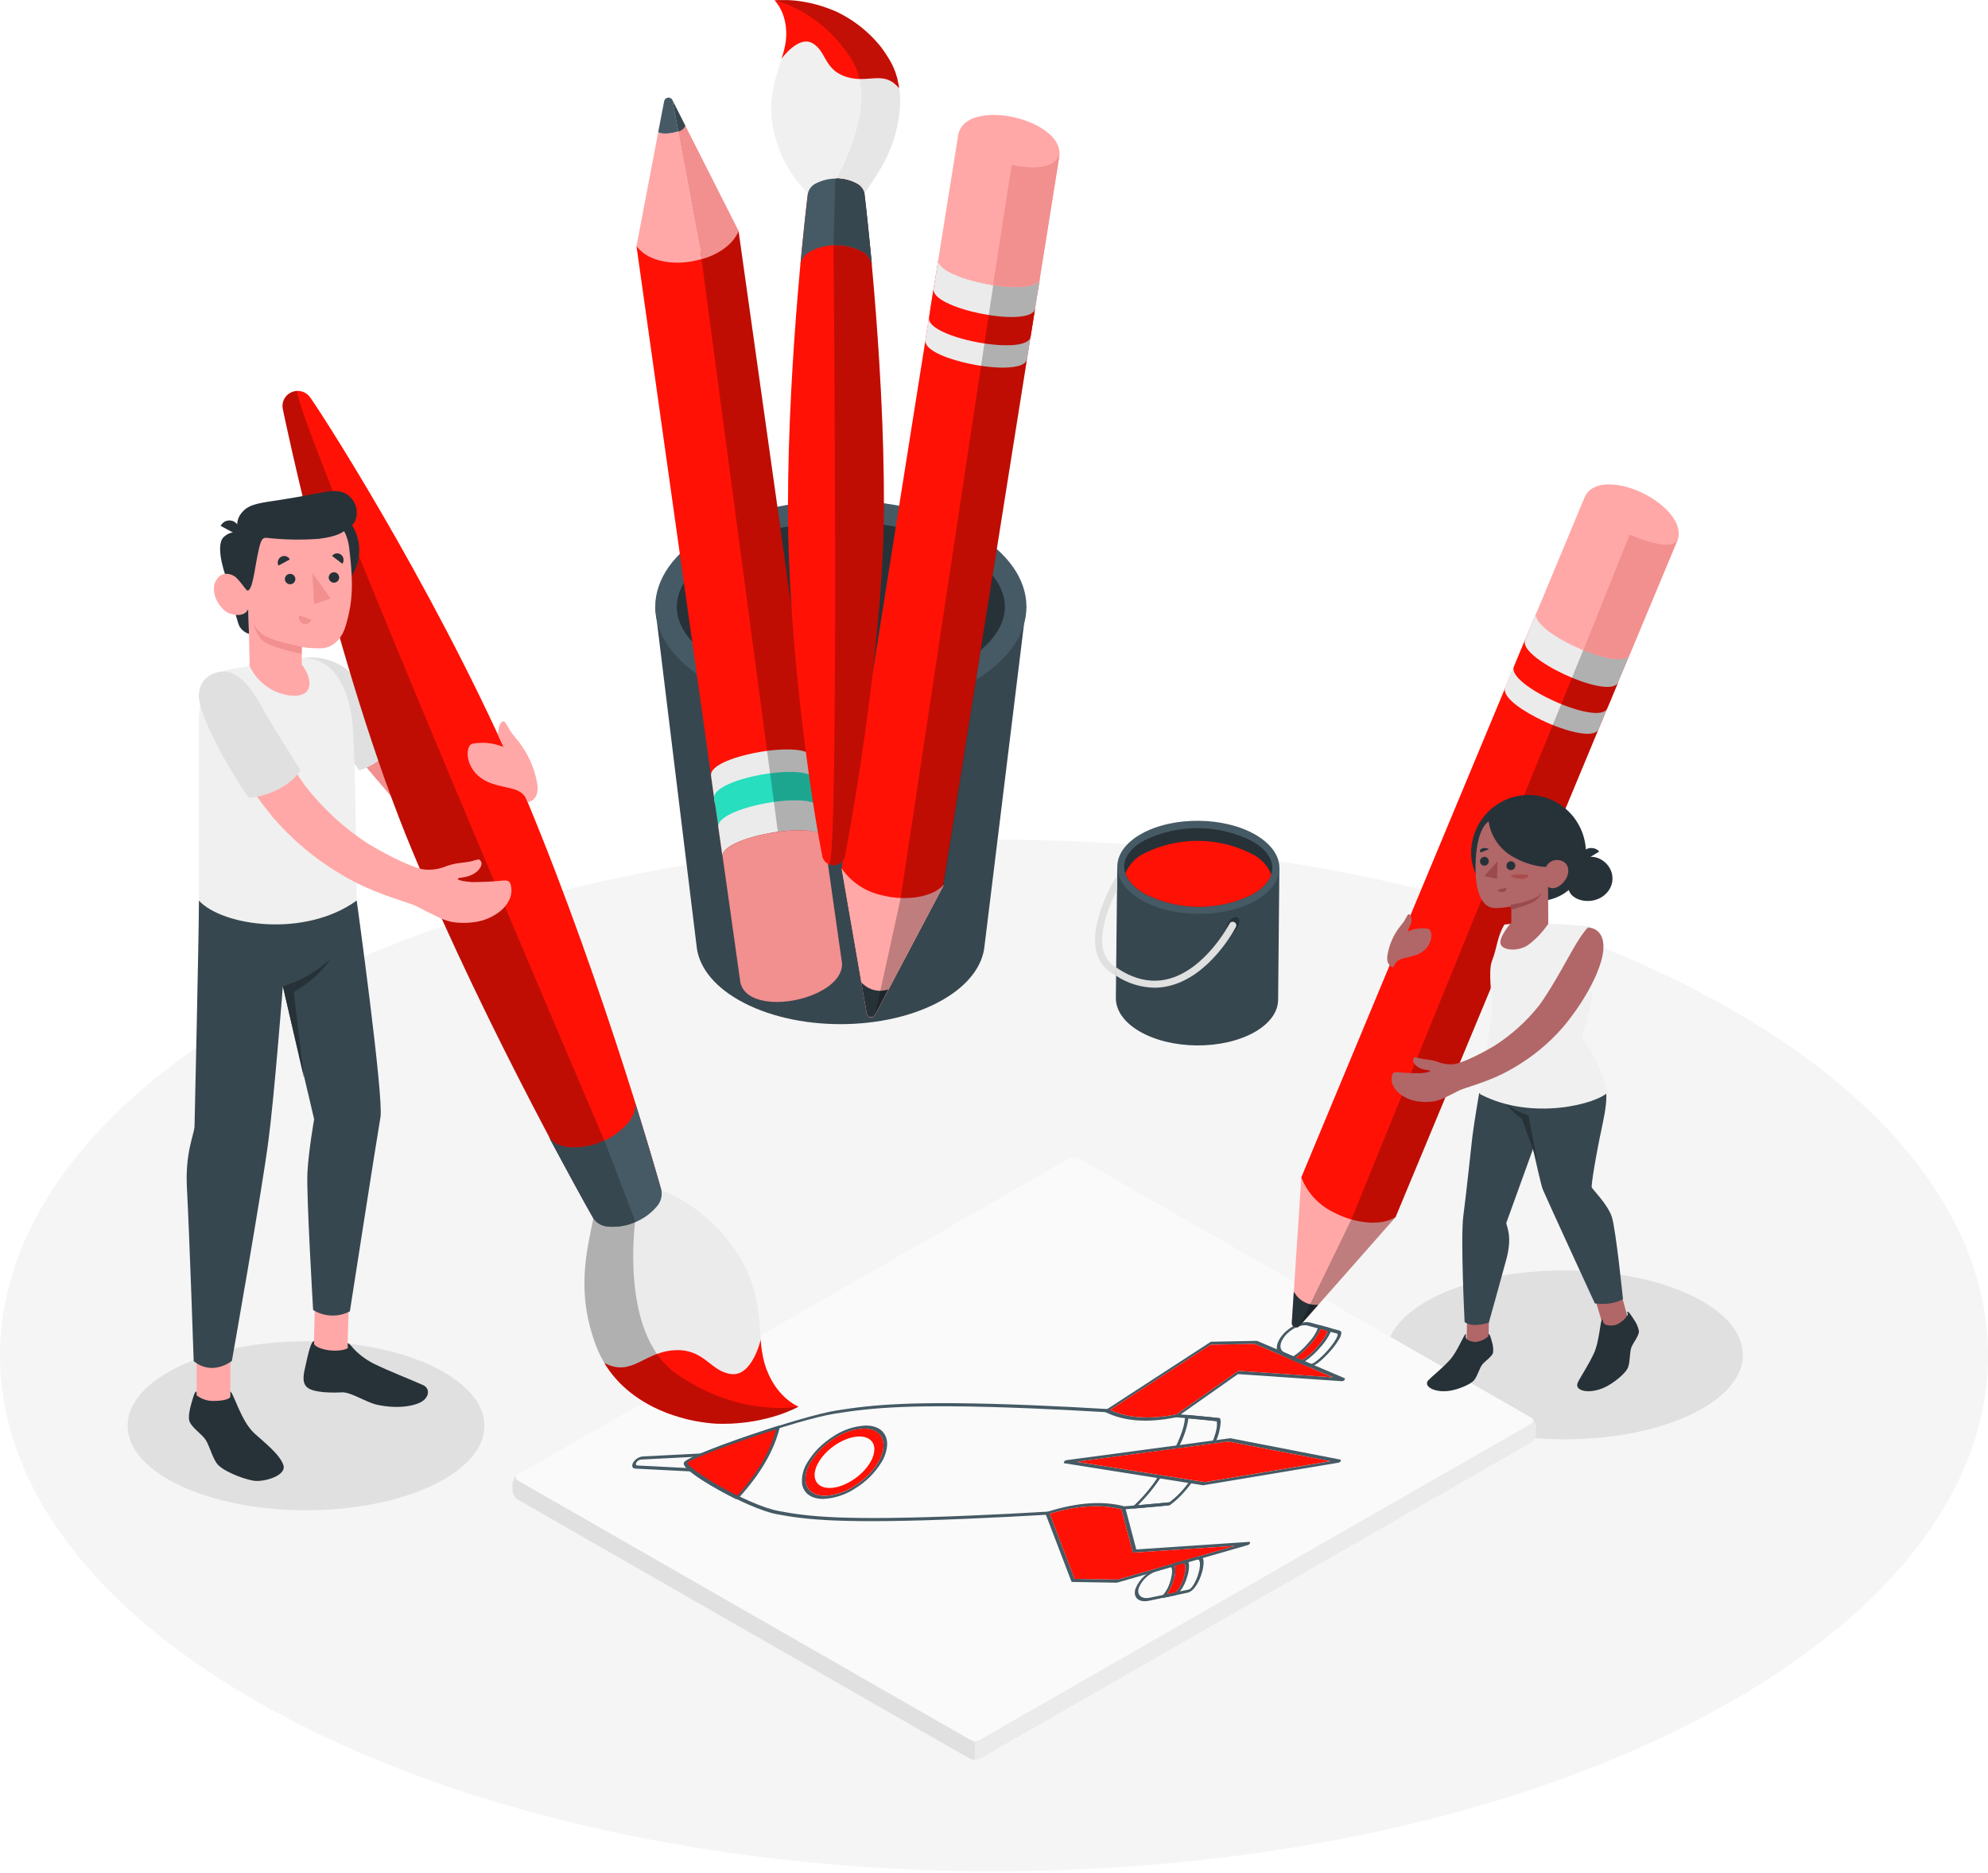 <svg width="450" height="424" viewBox="0 0 450 424" fill="none" xmlns="http://www.w3.org/2000/svg">
<g clip-path="url(#clip0_196_53)">
<path d="M65.91 389.486C153.776 435.097 296.234 435.097 384.11 389.486C471.987 343.875 471.967 269.93 384.11 224.309C296.254 178.688 153.776 178.708 65.9 224.309C-21.977 269.91 -21.957 343.875 65.91 389.486Z" fill="#F5F5F5"/>
<path d="M354.129 325.896C376.432 325.896 394.512 317.333 394.512 306.771C394.512 296.209 376.432 287.646 354.129 287.646C331.825 287.646 313.745 296.209 313.745 306.771C313.745 317.333 331.825 325.896 354.129 325.896Z" fill="#E0E0E0"/>
<path d="M69.269 341.947C91.573 341.947 109.653 333.385 109.653 322.823C109.653 312.261 91.573 303.698 69.269 303.698C46.966 303.698 28.886 312.261 28.886 322.823C28.886 333.385 46.966 341.947 69.269 341.947Z" fill="#E0E0E0"/>
<path d="M219.476 398.169L117.232 339.553C116.884 339.328 116.593 339.024 116.385 338.667C116.177 338.31 116.056 337.909 116.032 337.496V335.957C116.056 335.544 116.177 335.143 116.385 334.786C116.593 334.429 116.884 334.125 117.232 333.9L241.892 262.369C242.263 262.183 242.672 262.086 243.087 262.086C243.502 262.086 243.912 262.183 244.282 262.369L346.526 320.985C346.873 321.211 347.162 321.514 347.368 321.872C347.575 322.229 347.694 322.63 347.716 323.041V324.591C347.694 325.003 347.575 325.403 347.368 325.761C347.162 326.118 346.873 326.422 346.526 326.648L221.866 398.169C221.495 398.355 221.086 398.451 220.671 398.451C220.256 398.451 219.846 398.355 219.476 398.169Z" fill="#EBEBEB"/>
<path d="M346.526 322.336L221.856 393.867C221.487 394.058 221.077 394.157 220.661 394.157C220.245 394.157 219.835 394.058 219.466 393.867L117.232 335.251C117.088 335.202 116.964 335.11 116.876 334.987C116.788 334.864 116.74 334.717 116.74 334.566C116.74 334.415 116.788 334.268 116.876 334.145C116.964 334.022 117.088 333.93 117.232 333.88L241.892 262.349C242.263 262.163 242.672 262.067 243.087 262.067C243.502 262.067 243.912 262.163 244.282 262.349L346.526 320.965C346.67 321.014 346.794 321.107 346.882 321.23C346.97 321.353 347.018 321.5 347.018 321.651C347.018 321.801 346.97 321.949 346.882 322.071C346.794 322.194 346.67 322.287 346.526 322.336Z" fill="#FAFAFA"/>
<path d="M346.526 322.336L221.856 393.867C221.487 394.058 221.077 394.157 220.661 394.157C220.245 394.157 219.835 394.058 219.466 393.867L117.232 335.251C117.088 335.202 116.964 335.11 116.876 334.987C116.788 334.864 116.74 334.717 116.74 334.566C116.74 334.415 116.788 334.268 116.876 334.145C116.964 334.022 117.088 333.93 117.232 333.88L241.892 262.349C242.263 262.163 242.672 262.067 243.087 262.067C243.502 262.067 243.912 262.163 244.282 262.349L346.526 320.965C346.67 321.014 346.794 321.107 346.882 321.23C346.97 321.353 347.018 321.5 347.018 321.651C347.018 321.801 346.97 321.949 346.882 322.071C346.794 322.194 346.67 322.287 346.526 322.336Z" fill="#FAFAFA"/>
<path d="M220.666 394.542V398.427C220.251 398.433 219.841 398.334 219.476 398.139L117.232 339.523C116.882 339.299 116.591 338.996 116.383 338.638C116.174 338.281 116.054 337.879 116.032 337.467V335.927C116.056 335.557 116.157 335.197 116.329 334.868C116.502 334.54 116.741 334.251 117.032 334.019C116.602 334.397 116.672 334.914 117.252 335.241L219.496 393.857C219.594 393.912 219.698 393.955 219.806 393.986L220.666 394.542Z" fill="#E0E0E0"/>
<path d="M159.015 329.271C159.023 329.32 159.023 329.37 159.015 329.42L158.905 329.569L158.335 329.797L145.038 330.473C144.832 330.506 144.635 330.584 144.463 330.701C144.29 330.818 144.145 330.97 144.038 331.148C143.828 331.506 143.938 331.794 144.288 331.814L156.826 332.45L157.116 332.678C157.104 332.731 157.084 332.781 157.056 332.827C156.995 332.925 156.911 333.006 156.812 333.065C156.713 333.124 156.601 333.158 156.486 333.165L143.838 332.519C143.128 332.519 142.898 331.883 143.318 331.148C143.545 330.776 143.853 330.458 144.22 330.219C144.587 329.98 145.003 329.826 145.437 329.767L158.845 329.082C158.955 329.082 159.015 329.151 159.015 329.271Z" fill="#455A64"/>
<path d="M276.177 321.263C276.172 321.342 276.144 321.418 276.097 321.482C276.031 321.574 275.944 321.65 275.844 321.703C275.743 321.757 275.631 321.786 275.517 321.79C275.517 321.79 272.198 321.402 266.129 320.886C265.949 320.886 265.899 320.697 266.029 320.498C266.092 320.404 266.176 320.326 266.275 320.271C266.374 320.216 266.485 320.185 266.599 320.18C272.678 320.697 275.977 321.084 276.007 321.084C276.053 321.087 276.096 321.107 276.128 321.14C276.16 321.173 276.177 321.217 276.177 321.263Z" fill="#455A64"/>
<path d="M265.139 340.308C265.152 340.35 265.152 340.395 265.139 340.437C265.087 340.541 265.011 340.631 264.917 340.7C264.823 340.769 264.714 340.815 264.599 340.835C264.599 340.835 260.809 341.232 254.13 341.769C253.921 341.769 253.831 341.639 253.93 341.451C253.985 341.347 254.063 341.258 254.158 341.191C254.254 341.124 254.364 341.08 254.48 341.063C261.149 340.527 264.889 340.129 264.929 340.129C264.969 340.129 265.139 340.189 265.139 340.308Z" fill="#455A64"/>
<path d="M251.001 319.216C250.999 319.287 250.978 319.355 250.941 319.415C250.875 319.509 250.789 319.588 250.689 319.645C250.588 319.701 250.476 319.735 250.361 319.743C244.812 319.405 239.003 319.117 233.094 318.869C206.148 317.786 197.18 318.769 189.001 320.071C180.122 321.482 157.536 329.648 155.606 331.128C155.826 332.599 168.974 340.725 176.223 342.106C182.912 343.388 190.75 344.352 219.006 343.179C225.185 342.921 231.344 342.613 237.323 342.255C237.523 342.255 237.603 342.394 237.503 342.583C237.448 342.685 237.369 342.772 237.274 342.837C237.178 342.903 237.068 342.945 236.953 342.961C230.954 343.318 224.805 343.626 218.626 343.885C190.291 345.067 182.422 344.093 175.693 342.812C169.194 341.56 153.806 332.946 154.856 331.128C155.906 329.31 181.322 320.637 189.281 319.365C197.509 318.064 206.518 317.07 233.534 318.163C239.443 318.402 245.262 318.7 250.821 319.038C250.846 319.034 250.87 319.037 250.894 319.045C250.917 319.052 250.938 319.065 250.956 319.083C250.973 319.1 250.986 319.121 250.994 319.144C251.002 319.167 251.004 319.192 251.001 319.216Z" fill="#455A64"/>
<path d="M200.459 325.157C199.789 323.618 198.189 322.763 195.98 322.763C193.355 322.897 190.817 323.742 188.641 325.207C187.417 325.978 186.284 326.881 185.261 327.899C184.305 328.853 183.472 329.921 182.782 331.079C181.853 332.512 181.418 334.207 181.542 335.907C181.852 338.093 183.651 339.394 186.341 339.384C188.967 339.255 191.506 338.409 193.68 336.94C196.068 335.465 198.074 333.454 199.539 331.069C200.288 329.869 200.727 328.504 200.819 327.095C200.839 326.431 200.716 325.77 200.459 325.157ZM198.819 331.069C197.483 333.254 195.647 335.096 193.46 336.443C191.473 337.78 189.157 338.553 186.761 338.679C184.281 338.679 182.642 337.487 182.372 335.5C182.33 335.247 182.313 334.991 182.322 334.735C182.408 333.438 182.813 332.183 183.501 331.079C184.839 328.898 186.671 327.058 188.851 325.704C190.84 324.367 193.161 323.597 195.56 323.478C197.559 323.478 199.049 324.253 199.669 325.664C200.289 327.075 200.009 329.012 198.819 331.069Z" fill="#455A64"/>
<path d="M199.669 325.644C199.049 324.234 197.599 323.459 195.56 323.459C193.161 323.577 190.84 324.347 188.851 325.684C186.671 327.038 184.839 328.878 183.502 331.059C182.814 332.163 182.408 333.419 182.322 334.715C182.313 334.971 182.33 335.227 182.372 335.48C182.642 337.467 184.281 338.659 186.761 338.659C189.157 338.533 191.473 337.76 193.46 336.424C195.647 335.076 197.483 333.234 198.819 331.049C200.009 329.012 200.299 327.095 199.669 325.644ZM197.009 331.069C195.14 334.278 191.01 336.901 187.761 336.901C184.551 336.901 183.442 334.278 185.291 331.079C187.141 327.88 191.29 325.257 194.53 325.247C196.75 325.247 197.969 326.479 197.919 328.227C197.854 329.234 197.542 330.21 197.009 331.069Z" fill="#FF1105"/>
<path d="M176.473 322.823C176.43 322.805 176.384 322.796 176.338 322.796C176.291 322.796 176.245 322.805 176.203 322.823C169.864 324.81 155.676 329.678 154.826 331.138C153.976 332.599 162.535 337.427 166.574 339.404C166.668 339.438 166.771 339.438 166.864 339.404C166.981 339.357 167.087 339.286 167.174 339.195C172.113 333.811 175.273 328.376 176.543 323.051V322.992C176.551 322.96 176.549 322.926 176.537 322.895C176.524 322.865 176.502 322.839 176.473 322.823Z" fill="#455A64"/>
<path d="M175.643 323.657C174.383 328.625 171.463 333.592 166.944 338.639C160.815 335.609 155.706 332.092 155.576 331.168C156.776 330.204 166.014 326.638 175.643 323.657Z" fill="#FF1105"/>
<path d="M276.297 322.217C276.182 323.675 275.806 325.102 275.187 326.429C275.137 326.535 275.061 326.627 274.967 326.698C274.873 326.769 274.764 326.816 274.647 326.837C274.437 326.837 274.327 326.737 274.407 326.548C275.727 323.389 275.487 322.088 275.407 321.78C274.887 321.72 272.698 321.472 269.018 321.144C268.663 323.394 267.926 325.567 266.839 327.572C266.783 327.674 266.705 327.762 266.609 327.829C266.514 327.897 266.404 327.941 266.289 327.959C266.079 327.959 265.999 327.83 266.089 327.641C267.828 324.075 268.198 321.988 268.228 320.905C268.24 320.832 268.266 320.762 268.306 320.699C268.345 320.635 268.397 320.581 268.458 320.538C268.574 320.436 268.724 320.38 268.878 320.379C273.498 320.786 275.987 321.084 276.017 321.084C276.047 321.087 276.077 321.096 276.103 321.112C276.128 321.127 276.151 321.148 276.167 321.174C276.291 321.507 276.335 321.864 276.297 322.217Z" fill="#455A64"/>
<path d="M269.998 335.291C269.985 335.374 269.951 335.453 269.898 335.52C266.979 339.493 264.899 340.696 264.799 340.745C264.723 340.792 264.638 340.823 264.549 340.835C264.549 340.835 261.689 341.143 256.55 341.57C256.41 341.57 256.32 341.57 256.31 341.401C256.316 341.33 256.336 341.262 256.371 341.2C256.405 341.138 256.453 341.085 256.51 341.043C258.675 339.054 260.573 336.797 262.159 334.327C262.222 334.23 262.307 334.149 262.408 334.092C262.509 334.034 262.623 334.003 262.739 334C262.919 334 262.969 334.188 262.839 334.387C261.326 336.71 259.563 338.862 257.58 340.805C261.639 340.457 264.119 340.199 264.709 340.139C266.462 338.811 267.988 337.211 269.228 335.4C269.295 335.31 269.382 335.237 269.483 335.187C269.584 335.137 269.695 335.111 269.808 335.112C269.833 335.107 269.859 335.108 269.884 335.115C269.909 335.122 269.931 335.135 269.95 335.153C269.969 335.17 269.983 335.192 269.991 335.216C269.999 335.24 270.002 335.266 269.998 335.291Z" fill="#455A64"/>
<path d="M282.716 349.11L257.21 350.819L254.67 341.182C254.662 341.153 254.646 341.127 254.623 341.108C254.599 341.088 254.571 341.076 254.54 341.073C249.681 339.762 243.832 340.169 237.163 342.275C237.021 342.326 236.894 342.411 236.793 342.524C236.753 342.567 236.725 342.62 236.709 342.677C236.693 342.734 236.691 342.794 236.703 342.851L242.522 358.072C242.535 358.107 242.56 358.138 242.593 358.157C242.626 358.177 242.664 358.185 242.702 358.181L252.701 358.35H252.831L282.476 349.826C282.579 349.795 282.675 349.743 282.756 349.673C282.837 349.603 282.902 349.516 282.946 349.418C282.949 349.385 282.949 349.352 282.946 349.319C282.996 349.18 282.866 349.1 282.716 349.11ZM253.001 357.635L243.242 357.476L237.613 342.742C243.812 340.874 249.271 340.537 253.84 341.749L256.39 351.425C256.39 351.505 256.5 351.554 256.62 351.544L279.527 350.014L253.001 357.635Z" fill="#455A64"/>
<path d="M279.567 350.005L253.001 357.635L243.242 357.476L237.613 342.742C243.812 340.874 249.271 340.537 253.841 341.749L256.39 351.425C256.39 351.505 256.5 351.554 256.62 351.544L279.567 350.005Z" fill="#FF1105"/>
<path d="M304.343 312.044L284.536 303.589H284.426L274.237 303.788C274.126 303.794 274.018 303.832 273.928 303.897L250.441 319.157C250.316 319.235 250.218 319.35 250.161 319.485C250.139 319.53 250.135 319.582 250.15 319.63C250.165 319.677 250.198 319.718 250.241 319.743C254.481 321.829 259.86 322.217 266.239 320.896C266.332 320.871 266.419 320.83 266.499 320.776L280.217 311.12L303.803 312.729C303.909 312.723 304.012 312.695 304.105 312.645C304.199 312.595 304.28 312.525 304.343 312.441C304.402 312.375 304.437 312.291 304.443 312.203C304.445 312.169 304.437 312.135 304.419 312.107C304.401 312.078 304.374 312.056 304.343 312.044ZM280.507 310.384C280.372 310.384 280.241 310.429 280.137 310.514L266.349 320.21C260.35 321.422 255.35 321.104 251.271 319.217L273.998 304.473L283.996 304.284L301.713 311.845L280.507 310.384Z" fill="#455A64"/>
<path d="M301.683 311.845L280.506 310.384C280.372 310.383 280.241 310.429 280.137 310.514L266.349 320.21C260.35 321.422 255.35 321.104 251.271 319.216L273.997 304.473L283.996 304.284L301.683 311.845Z" fill="#FF1105"/>
<path d="M303.383 330.473L278.527 325.644H278.417L241.373 330.612C241.269 330.633 241.17 330.675 241.082 330.735C240.995 330.794 240.92 330.871 240.863 330.959C240.753 331.138 240.803 331.287 240.963 331.317L272.268 336.285H272.388L302.983 331.178C303.087 331.156 303.185 331.113 303.271 331.052C303.357 330.99 303.429 330.911 303.483 330.82C303.512 330.768 303.529 330.711 303.533 330.651C303.536 330.608 303.522 330.566 303.494 330.532C303.466 330.499 303.426 330.478 303.383 330.473ZM272.728 335.579L243.732 330.979L278.087 326.399L301.143 330.85L272.728 335.579Z" fill="#455A64"/>
<path d="M301.103 330.84L272.728 335.569L243.692 330.969L278.047 326.389L301.103 330.84Z" fill="#FF1105"/>
<path d="M271.218 352.399L268.348 353.233L265.449 354.078L262.209 355.012C261.035 355.361 259.956 355.971 259.053 356.795C258.151 357.62 257.449 358.637 257 359.771C256.44 361.757 257.8 362.92 260.11 362.433L263.169 361.787H263.259L266.089 361.191L268.868 360.605C270.378 360.228 271.548 357.883 272.088 355.995C272.285 355.329 272.402 354.642 272.438 353.949C272.488 352.886 272.168 352.16 271.218 352.399ZM271.298 356.174C270.768 358.062 269.768 359.731 269.098 359.9L267.099 360.317L266.149 360.516L264.149 360.933L263.239 361.132L260.29 361.748C258.67 362.085 257.62 361.42 257.65 360.198C257.66 359.982 257.697 359.768 257.76 359.562C258.125 358.637 258.698 357.808 259.434 357.136C260.17 356.465 261.051 355.969 262.009 355.687L265.009 354.803L265.939 354.535L267.938 353.949L268.938 353.661L270.938 353.074C271.708 352.916 271.838 354.306 271.298 356.174Z" fill="#455A64"/>
<path d="M268.998 353.661C268.956 353.562 268.895 353.472 268.818 353.397C268.741 353.322 268.649 353.263 268.548 353.223C268.476 353.204 268.4 353.204 268.328 353.223L265.429 354.068C265.257 354.12 265.109 354.228 265.009 354.376C264.909 354.515 264.909 354.654 265.009 354.714C265.037 354.735 265.061 354.762 265.079 354.793C265.419 355.2 265.379 356.353 264.979 357.774C264.673 359.008 264.092 360.159 263.279 361.142L263.149 361.271C263.089 361.316 263.04 361.375 263.005 361.442C262.971 361.509 262.951 361.583 262.949 361.658C262.961 361.703 262.989 361.742 263.028 361.767C263.066 361.793 263.113 361.804 263.159 361.797H263.249L266.079 361.201C266.158 361.179 266.233 361.142 266.299 361.092C266.594 360.883 266.857 360.632 267.079 360.347C267.873 359.296 268.453 358.101 268.788 356.83C268.992 356.169 269.11 355.484 269.138 354.793C269.177 354.41 269.13 354.023 268.998 353.661ZM267.998 356.999C267.684 358.307 267.045 359.516 266.139 360.516L264.139 360.933C264.864 359.912 265.402 358.772 265.729 357.565C266.072 356.592 266.151 355.547 265.959 354.535L267.958 353.949C268.448 354.227 268.448 355.449 267.998 356.999Z" fill="#455A64"/>
<path d="M267.999 356.999C267.685 358.307 267.045 359.516 266.139 360.516L264.139 360.933C264.864 359.912 265.402 358.772 265.729 357.565C266.072 356.593 266.151 355.547 265.959 354.535L267.959 353.949C268.448 354.227 268.448 355.449 267.999 356.999Z" fill="#FF1105"/>
<path d="M303.243 301.274L301.123 300.698L298.994 300.112L296.604 299.456C294.864 298.979 292.135 300.161 290.405 302.138C288.675 304.116 288.535 306.202 290.105 306.887L292.255 307.811L294.184 308.646L296.094 309.47C296.444 309.59 297.144 309.47 298.484 308.477C299.444 307.694 300.334 306.83 301.143 305.894C301.919 305.03 302.606 304.092 303.193 303.092C303.423 302.717 303.57 302.297 303.623 301.86C303.642 301.733 303.615 301.604 303.545 301.496C303.475 301.388 303.367 301.309 303.243 301.274ZM302.453 303.112C301.913 304.034 301.28 304.9 300.563 305.695C299.819 306.557 298.999 307.352 298.114 308.07C297.434 308.606 296.914 308.864 296.694 308.795L295.354 308.219L294.694 307.931L293.355 307.354L292.745 307.086L290.745 306.212C289.465 305.655 289.565 303.957 290.985 302.337C292.405 300.718 294.624 299.754 296.054 300.152L298.304 300.767L298.974 300.946L300.483 301.354L301.203 301.552L302.693 301.96C302.883 302.039 302.803 302.456 302.453 303.112Z" fill="#455A64"/>
<path d="M301.243 300.807C301.236 300.779 301.221 300.754 301.199 300.735C301.178 300.716 301.152 300.703 301.123 300.698L298.994 300.112C298.835 300.101 298.678 300.147 298.552 300.242C298.425 300.337 298.337 300.474 298.304 300.628C298.304 300.628 298.304 300.708 298.304 300.758C297.79 302.004 297.04 303.141 296.094 304.106C295.149 305.267 294.025 306.272 292.765 307.086L292.595 307.165C292.429 307.23 292.292 307.349 292.205 307.503C292.135 307.642 292.155 307.762 292.265 307.811L294.194 308.646C294.266 308.671 294.343 308.671 294.414 308.646C294.768 308.55 295.105 308.403 295.414 308.209C296.697 307.313 297.857 306.254 298.864 305.059C299.843 304.024 300.643 302.836 301.233 301.542C301.292 301.379 301.325 301.209 301.333 301.036C301.319 300.954 301.289 300.876 301.243 300.807ZM298.244 304.871C297.27 306.104 296.069 307.143 294.704 307.93L293.364 307.354C294.574 306.472 295.674 305.452 296.644 304.314C297.576 303.31 298.354 302.176 298.954 300.946L300.463 301.354C300.493 301.88 299.563 303.341 298.234 304.871H298.244Z" fill="#455A64"/>
<path d="M300.453 301.354C300.453 301.88 299.564 303.341 298.234 304.871C297.26 306.104 296.059 307.143 294.694 307.93L293.354 307.354C294.564 306.472 295.665 305.452 296.634 304.314C297.566 303.31 298.344 302.176 298.944 300.946L300.453 301.354Z" fill="#FF1105"/>
<path d="M315.923 275.56L294.16 300.245C294.021 300.4 293.836 300.508 293.632 300.554C293.428 300.6 293.215 300.581 293.021 300.501C292.828 300.421 292.665 300.283 292.554 300.107C292.444 299.931 292.391 299.724 292.404 299.517L294.568 266.584L315.923 275.56Z" fill="#FFA8A7"/>
<path d="M292.404 299.517C292.391 299.724 292.444 299.93 292.554 300.107C292.665 300.283 292.828 300.421 293.021 300.501C293.215 300.581 293.428 300.6 293.632 300.554C293.836 300.508 294.021 300.4 294.16 300.244L298.406 295.422C297.389 295.526 296.363 295.35 295.441 294.912C294.518 294.474 293.735 293.792 293.178 292.94L292.862 292.469L292.404 299.517Z" fill="#263238"/>
<path d="M347.842 138.653L346.676 141.466L345.253 144.849L294.56 266.576C295.899 270.033 298.504 272.858 301.853 274.485C306.848 277.132 312.834 277.611 315.898 275.552L366.157 154.718L368.855 148.241C366.907 152.336 345.885 142.789 347.842 138.653Z" fill="#FF1105"/>
<path d="M343.338 149.324L340.74 155.603C339.908 157.398 343.338 160.161 347.675 162.403C353.42 165.406 360.779 167.49 361.828 165.116L363.751 160.492L364.409 158.838C363.327 161.212 355.967 159.135 350.214 156.133C346.052 153.973 342.722 151.326 343.238 149.515C343.254 149.444 343.288 149.378 343.338 149.324Z" fill="#EBEBEB"/>
<path d="M342.705 150.888C340.807 155.024 361.911 164.562 363.809 160.401L366.432 154.122C364.534 158.259 343.429 148.779 345.327 144.618L342.705 150.888Z" fill="#FF1105"/>
<path d="M347.842 138.653L345.253 144.849C343.338 148.919 363.66 158.333 366.157 154.718C366.21 154.649 366.255 154.574 366.29 154.495L368.855 148.241C366.907 152.336 345.885 142.789 347.842 138.653Z" fill="#EBEBEB"/>
<path opacity="0.25" d="M366.157 154.718L368.855 148.241C367.956 150.094 363.177 149.151 358.382 147.19L305.891 276.106L294.16 300.244L315.923 275.56L366.157 154.718Z" fill="black"/>
<path d="M358.781 112.38L347.842 138.653C347.009 140.423 350.339 143.178 354.668 145.428C360.404 148.448 367.781 150.59 368.913 148.241L379.478 122.944C382.425 117.253 372.26 110.089 364.958 109.708C362.194 109.526 359.88 110.254 358.781 112.38Z" fill="#FFA8A7"/>
<path d="M368.888 121.05L358.415 147.182C362.686 148.927 366.923 149.862 368.405 148.737C368.513 148.649 368.613 148.552 368.705 148.448C368.755 148.373 368.813 148.315 368.855 148.241L379.719 122.191C378.37 125.318 368.888 121.05 368.888 121.05Z" fill="#F28F8F"/>
<path d="M369 300.35L363.422 302L361 293.934L366.71 292L369 300.35Z" fill="#B16668"/>
<path d="M362.915 299.383L362.672 298.634C362.203 299.008 362.063 303.787 360.741 306.544C359.302 309.54 357.778 311.698 357.136 313.053C356.276 314.866 359.623 315.825 363.321 314.08C365.151 313.211 368.091 310.948 368.56 309.495C369.03 308.042 368.865 306.162 369.272 305.076C369.679 303.99 370.945 302.566 371 301.435C370.813 300.446 370.402 299.508 369.796 298.686C369.241 297.81 368.631 296.836 368.318 297.023C368.318 297.143 368.498 297.615 368.498 297.615C367.955 298.552 367.14 299.317 366.152 299.817C365.268 300.252 363.212 300.319 362.915 299.383Z" fill="#263238"/>
<path d="M360.986 241.999C363.965 244.911 364.248 247.594 362.675 254.913C361.102 262.232 360.163 268.42 360.298 268.835C360.432 269.251 363.937 272.693 364.857 275.546C365.776 278.398 367.374 294.139 367.374 294.139C366.57 294.605 365.576 294.935 364.471 295.104C363.366 295.273 362.181 295.275 361.009 295.112C361.009 295.112 349.955 271.099 349.231 269.323C348.507 267.546 344.688 249.331 344.688 249.331L346.724 239.531L360.986 241.999Z" fill="#37474F"/>
<path d="M343.747 204H348.268C351.113 204 353.842 202.857 355.854 200.823C357.866 198.789 358.998 196.029 359 193.151C359 189.663 357.63 186.318 355.192 183.852C352.754 181.386 349.448 180 346 180C342.552 180 339.246 181.386 336.808 183.852C334.37 186.318 333 189.663 333 193.151C333 194.578 333.278 195.99 333.818 197.308C334.359 198.626 335.151 199.823 336.149 200.831C337.147 201.838 338.332 202.637 339.636 203.181C340.939 203.725 342.336 204.003 343.747 204Z" fill="#263238"/>
<path d="M337.04 297.065L332.093 297L332 303.935L336.947 304L337.04 297.065Z" fill="#B16668"/>
<path d="M333.296 257.25C333.744 253.695 334.82 247.534 334.82 247.534L347.697 247C349.783 249.295 348.874 253.138 348.306 256.565L340.951 276.924C341.098 277.901 342.369 279.969 340.951 285.21C339.367 291.064 337.013 299.454 337.013 299.454C337.013 299.454 333.342 300.757 331.531 299.336C331.531 299.336 330.561 280.309 331.243 275.257C331.972 269.762 332.995 259.686 333.296 257.25Z" fill="#37474F"/>
<path d="M331.802 302.699V302C331.313 302.194 329.898 306.102 328.062 308.05C326.056 310.179 324.206 311.57 323.302 312.528C322.105 313.822 324.621 315.426 328.157 314.896C329.919 314.637 332.972 313.485 333.747 312.411C334.523 311.337 334.904 309.732 335.536 308.943C336.168 308.154 337.576 307.28 337.95 306.355C338.067 305.484 337.978 304.6 337.692 303.766C337.467 302.906 337.223 301.955 336.916 302.032C336.916 302.136 336.916 302.563 336.916 302.563C336.207 303.2 335.319 303.629 334.359 303.799C333.53 303.961 331.796 303.546 331.802 302.699Z" fill="#263238"/>
<path d="M337.729 228.718C337.334 232.274 335 247.717 335 247.717C346.935 253.972 361.74 249.827 364 247.249C361.953 240.606 359.742 236.824 358.057 235.062L360.605 225.3C360.605 225.3 354.851 219.271 359.972 209.776L353.643 209.267L344.354 209C342.135 209.121 340.548 209.331 340.548 209.331C338.851 212.101 338.925 214.531 337.729 217.543C336.808 219.903 337.729 225.3 337.729 228.718Z" fill="#F0F0F0"/>
<path d="M336.973 186C335.573 186.805 333.842 190.219 334.012 197.383C334.158 203.45 336.188 204.949 337.204 205.381C338.219 205.813 340.188 205.553 342.104 205.239V208.885C342.104 208.885 339.458 211.866 339.627 213.529C339.796 215.191 343.473 215.593 345.911 213.961C347.699 212.617 349.239 210.989 350.465 209.146L350.419 200.774C350.419 200.774 351.55 201.833 353.457 200.215C354.996 198.881 355.557 196.637 354.334 195.43C354.016 195.142 353.632 194.933 353.213 194.817C352.795 194.702 352.354 194.685 351.927 194.767C351.501 194.85 351.1 195.029 350.759 195.291C350.418 195.552 350.146 195.889 349.965 196.272C349.965 196.272 346.888 196.376 342.865 194.215C341.285 193.391 339.928 192.218 338.905 190.791C337.881 189.363 337.219 187.722 336.973 186Z" fill="#B16668"/>
<path d="M341.006 195.951C340.991 196.084 341.005 196.218 341.045 196.344C341.086 196.471 341.153 196.588 341.242 196.687C341.331 196.785 341.44 196.864 341.561 196.918C341.683 196.972 341.814 196.999 341.947 196.998C342.144 197.009 342.34 196.961 342.51 196.861C342.681 196.76 342.817 196.61 342.902 196.432C342.988 196.253 343.018 196.053 342.99 195.857C342.962 195.661 342.876 195.478 342.744 195.331C342.611 195.184 342.438 195.079 342.247 195.03C342.055 194.982 341.854 194.992 341.667 195.058C341.481 195.124 341.319 195.245 341.201 195.404C341.083 195.563 341.015 195.753 341.006 195.951Z" fill="#263238"/>
<path d="M340.957 201L339 201.455C339.036 201.55 339.098 201.639 339.182 201.717C339.266 201.794 339.37 201.859 339.489 201.907C339.607 201.955 339.738 201.985 339.873 201.996C340.008 202.006 340.145 201.997 340.275 201.969C340.537 201.901 340.753 201.763 340.88 201.583C341.006 201.403 341.034 201.194 340.957 201Z" fill="#9A4A4D"/>
<path d="M335.18 193L337 192.283C336.923 192.214 336.823 192.154 336.704 192.107C336.586 192.061 336.451 192.028 336.31 192.012C336.169 191.996 336.023 191.996 335.881 192.013C335.74 192.029 335.606 192.062 335.488 192.109C335.246 192.207 335.079 192.354 335.022 192.52C334.965 192.685 335.021 192.857 335.18 193Z" fill="#263238"/>
<path d="M335 195.002C335.001 195.196 335.058 195.386 335.165 195.549C335.271 195.711 335.423 195.839 335.601 195.917C335.779 195.994 335.976 196.018 336.168 195.986C336.359 195.953 336.537 195.866 336.679 195.733C336.822 195.601 336.923 195.43 336.97 195.242C337.017 195.053 337.009 194.855 336.945 194.671C336.881 194.487 336.766 194.326 336.612 194.207C336.459 194.088 336.274 194.016 336.08 194C335.805 193.992 335.537 194.093 335.335 194.28C335.133 194.467 335.013 194.726 335 195.002Z" fill="#263238"/>
<path d="M339 195L338.859 199L336 198.344L339 195Z" fill="#9A4A4D"/>
<path d="M342 204.832C344.075 204.591 348.335 203.494 349 202C348.733 202.764 348.211 203.436 347.503 203.926C346.229 204.903 342 206 342 206V204.832Z" fill="#9A4A4D"/>
<path d="M358.407 195L362 192.807C361.839 192.605 361.63 192.431 361.387 192.297C361.143 192.164 360.869 192.072 360.582 192.029C360.295 191.986 360 191.991 359.716 192.045C359.431 192.099 359.162 192.2 358.926 192.343C358.448 192.646 358.127 193.091 358.03 193.585C357.934 194.08 358.069 194.586 358.407 195Z" fill="#263238"/>
<path d="M348 263L345.997 252.622C344.228 251.976 342.548 251.095 341 250C341.989 251.291 343.169 252.412 344.497 253.324L348 263Z" fill="#263238"/>
<path d="M357.052 203.526C354.301 202.257 354.68 199.885 356.072 197.37C357.464 194.856 359.325 193.167 362.084 194.428C363.359 195.061 364.314 196.122 364.746 197.385C365.179 198.649 365.055 200.016 364.401 201.198C363.748 202.379 362.615 203.283 361.244 203.717C359.872 204.152 358.369 204.083 357.052 203.526Z" fill="#263238"/>
<path d="M321.377 239.626C322.58 239.934 323.747 239.836 325.409 240.395C326.513 240.862 327.717 241.061 328.918 240.975C330.479 240.877 334.554 238.997 338.17 236.852C342.138 234.337 345.633 231.177 348.504 227.507C351.776 222.985 355.4 215.85 357.133 213.124C358.866 210.398 359.46 210 359.46 210C361.723 210.091 363.972 212.097 362.468 217.506C361.222 221.965 357.878 227.745 353.76 232.609C350.631 236.206 346.917 239.275 342.768 241.695C338.943 243.973 335.606 245.105 331.31 246.496C330.15 246.874 329.39 247.433 327.271 248.411C326.417 248.863 325.5 249.19 324.549 249.383C323.362 249.55 322.156 249.55 320.969 249.383C319.46 249.18 318.035 248.584 316.844 247.656C316.192 247.149 315.669 246.501 315.319 245.762C314.972 245.014 314.906 244.17 315.133 243.379C315.174 243.219 315.258 243.072 315.376 242.953C315.5 242.866 315.641 242.804 315.789 242.771C315.938 242.737 316.092 242.733 316.243 242.757C317.977 242.925 319.72 243.007 321.463 243.002C322.895 242.904 323.891 242.638 323.683 242.443C323.475 242.247 322.645 242.359 321.499 241.877C320.353 241.394 319.601 240.332 319.916 239.78C320.231 239.228 320.174 239.319 321.377 239.626Z" fill="#B16668"/>
<path d="M318.617 210.907C320.077 210.253 321.688 210.044 323.259 210.307C324.52 210.523 324.52 214.869 320.465 216.257C317.823 217.149 316.234 216.752 315.382 219C315.382 219 313.667 218.765 314.058 216.257C314.487 213.666 315.612 211.252 317.306 209.291C318.466 207.87 318.567 206.685 319.115 207.075C319.664 207.466 319.462 208.854 319.462 208.854L318.617 210.907Z" fill="#B16668"/>
<path d="M82.497 156.494C86.957 161.789 95.085 171.893 99.265 177.108C101.482 179.831 102.68 183.233 102.654 186.735C102.654 189.328 101.914 191.494 99.355 190.391C97.515 189.587 96.355 188.643 93.646 186C91.226 183.626 82.647 173.383 82.647 173.383C82.647 173.383 76.068 156.186 72.449 155.093C70.474 154.446 68.396 154.17 66.32 154.278C70.689 152.778 76.838 149.798 82.497 156.494Z" fill="#F28F8F"/>
<path d="M64.16 150.841C68.629 147.503 76.158 148.367 80.378 153.394C83.447 157.08 90.736 166.071 90.736 166.071C89.847 168.04 88.551 169.802 86.934 171.242C85.317 172.683 83.414 173.771 81.347 174.436L64.16 150.841Z" fill="#E0E0E0"/>
<path d="M149.697 269.463C149.697 269.463 137.139 224.23 119.432 181.589C101.864 139.356 74.778 96.507 70.249 90.04L70.189 89.96L70.119 89.861C69.687 89.29 69.085 88.869 68.398 88.657C67.712 88.445 66.975 88.452 66.294 88.678C65.612 88.905 65.019 89.338 64.598 89.917C64.177 90.497 63.951 91.193 63.95 91.907C63.949 92.168 63.98 92.428 64.04 92.682C64.04 92.682 76.038 151.179 93.366 192.716C110.693 234.254 134.359 275.821 134.359 275.821C134.744 276.368 135.249 276.819 135.837 277.141C136.424 277.463 137.078 277.647 137.749 277.679C139.799 277.833 141.858 277.506 143.758 276.725C145.658 275.943 147.346 274.728 148.687 273.179C149.13 272.677 149.451 272.081 149.626 271.437C149.801 270.793 149.825 270.118 149.697 269.463Z" fill="#FF1105"/>
<path opacity="0.25" d="M63.94 91.947C63.939 92.208 63.969 92.468 64.03 92.722C64.03 92.722 76.028 151.218 93.356 192.756C104.984 220.703 119.492 248.649 127.75 263.959L136.809 258.256C136.809 258.256 64.69 89.821 67.38 88.539C66.928 88.538 66.481 88.625 66.064 88.796C65.647 88.966 65.268 89.217 64.948 89.534C64.629 89.85 64.375 90.227 64.202 90.641C64.029 91.055 63.94 91.499 63.94 91.947Z" fill="black"/>
<path d="M134.309 275.861C132.849 283.163 130.31 292.542 134.929 304.722C140.138 318.551 155.926 322.366 163.505 322.376C174.073 322.376 180.762 318.481 180.762 318.481C180.762 318.481 175.293 316.395 173.033 308.547C172.584 306.836 172.31 305.086 172.213 303.321C171.723 296.963 171.513 290.038 165.924 282.358C161.872 276.602 156.244 272.12 149.707 269.443L134.309 275.861Z" fill="#EBEBEB"/>
<path d="M173.013 308.547C172.564 306.836 172.29 305.086 172.193 303.321C172.193 303.37 170.284 311.606 165.614 311.12C160.945 310.633 159.615 305.695 153.406 305.695C145.857 305.695 143.258 311.994 136.789 308.596C143.268 319.415 156.616 322.366 163.485 322.376C174.053 322.376 180.742 318.481 180.742 318.481C180.742 318.481 175.293 316.395 173.013 308.547Z" fill="#FF1105"/>
<path opacity="0.25" d="M153.296 311.199C141.078 302.784 143.378 280.401 143.738 276.755L134.309 275.861C132.849 283.163 130.31 292.542 134.929 304.722C140.138 318.551 155.926 322.366 163.505 322.376C174.073 322.376 180.762 318.481 180.762 318.481C180.762 318.481 167.604 321.064 153.296 311.199Z" fill="black"/>
<path d="M134.309 275.861C134.694 276.407 135.199 276.859 135.787 277.181C136.374 277.503 137.028 277.687 137.699 277.719C139.749 277.873 141.808 277.546 143.708 276.764C145.608 275.983 147.296 274.768 148.637 273.218C149.095 272.717 149.43 272.117 149.616 271.465C149.802 270.814 149.833 270.128 149.707 269.463C147.927 263.184 145.877 256.379 143.648 249.226C144.088 250.616 143.648 252.325 142.338 254.074C140.649 256.033 138.518 257.569 136.118 258.557C133.719 259.544 131.119 259.955 128.53 259.757C126.27 259.468 124.751 258.495 124.101 257.164C128.02 264.446 131.68 271.251 134.309 275.861Z" fill="#455A64"/>
<path d="M136.809 258.256C134.239 259.499 131.376 260.018 128.53 259.757C126.27 259.468 124.751 258.495 124.101 257.164C128 264.446 131.68 271.251 134.309 275.861C134.694 276.407 135.199 276.859 135.787 277.181C136.374 277.503 137.028 277.687 137.699 277.719C139.751 277.897 141.815 277.555 143.698 276.725L143.808 276.537L136.809 258.227V258.256Z" fill="#37474F"/>
<path d="M72.961 135.073C78.792 133.705 82.403 127.9 81.027 122.106C79.651 116.312 73.808 112.723 67.977 114.091C62.145 115.458 58.534 121.264 59.91 127.058C61.287 132.852 67.129 136.441 72.961 135.073Z" fill="#263238"/>
<path d="M44.513 319.902H52.152V306.907H44.513V319.902Z" fill="#FFA8A7"/>
<path d="M70.989 306.212L78.628 306.47L79.008 292.72L71.369 292.462L70.989 306.212Z" fill="#FFA8A7"/>
<path d="M45.033 203.903C45.033 211.155 44.033 255.077 44.033 255.077C43.853 257.164 41.894 261.038 42.313 268.986C42.893 279.865 43.843 308.159 43.843 308.159C43.843 308.159 47.423 311.686 52.482 308.159C52.482 308.159 59.401 269.026 60.761 258.236C62.03 248.858 64.03 223.316 64.03 223.316L71.109 253.408C71.109 253.408 69.859 260.482 69.589 265.469C69.319 270.456 70.879 296.605 70.879 296.605C72.118 297.374 73.537 297.807 74.997 297.861C76.457 297.915 77.905 297.588 79.198 296.913C79.198 296.913 85.327 257.481 86.117 252.971C86.906 248.461 80.748 203.923 80.748 203.923L45.033 203.903Z" fill="#37474F"/>
<path d="M52.352 151.477C50.724 151.759 49.217 152.515 48.021 153.648C46.825 154.782 45.994 156.242 45.633 157.845C45.218 159.738 45.01 161.67 45.013 163.607V203.903C50.362 209.695 69.009 212.387 80.737 203.903C80.737 203.903 80.507 168.316 79.628 162.465C78.108 152.301 73.219 148.685 68.299 149.063L56.511 150.791L52.352 151.477Z" fill="#F0F0F0"/>
<path d="M51.732 132.233C51.732 132.233 53.492 140.439 54.192 141.79C54.665 142.618 55.437 143.235 56.351 143.519L56.231 137.747L51.732 132.233Z" fill="#263238"/>
<path d="M53.942 120.48C53.327 120.41 52.703 120.48 52.12 120.685C51.536 120.89 51.007 121.224 50.572 121.662C49.122 123.133 49.932 127.732 51.732 132.233L55.041 132.61L53.942 120.48Z" fill="#263238"/>
<path d="M56.031 132.62C55.371 133.008 54.422 131.746 53.602 130.892C52.782 130.037 50.112 128.905 48.782 131.667C47.453 134.428 49.962 138.273 52.062 138.929C55.691 140.062 56.231 137.747 56.231 137.747L56.511 150.791C57.311 152.534 58.534 154.052 60.069 155.211C61.605 156.369 63.405 157.131 65.31 157.428C71.739 158.292 70.419 153.027 68.309 150.473V146.499C69.925 146.756 71.564 146.843 73.199 146.758C75.868 146.34 77.548 144.254 78.348 141.383C79.648 136.783 80.147 133.057 79.038 124.007C77.838 114.072 66.21 113.973 59.941 117.897C53.672 121.821 56.031 132.62 56.031 132.62Z" fill="#FFA8A7"/>
<path d="M56.031 133.723C55.701 133.723 54.432 131.637 53.602 130.892C52.462 129.898 53.942 120.48 53.942 120.48C53.639 119.67 53.581 118.789 53.777 117.947C53.972 117.104 54.412 116.338 55.041 115.741C56.611 114.032 59.231 113.834 63.71 113.138C66.05 112.771 69.609 112.145 71.959 111.688C74.758 111.171 77.078 110.625 79.048 112.333C79.82 113.003 80.366 113.891 80.613 114.879C80.859 115.867 80.795 116.907 80.428 117.857C80.222 118.289 79.953 118.688 79.628 119.039C79.096 119.665 78.406 120.138 77.628 120.41C77.628 120.41 76.408 121.493 72.159 122C68.238 122.293 64.298 122.219 60.391 121.781C59.161 121.613 58.901 122.775 58.231 126.043C57.641 128.934 57.151 133.703 56.031 133.723Z" fill="#263238"/>
<path d="M53.942 121.215L49.942 119.069C50.071 118.806 50.251 118.571 50.473 118.378C50.694 118.185 50.952 118.037 51.232 117.945C51.511 117.852 51.806 117.816 52.1 117.839C52.394 117.861 52.68 117.942 52.942 118.076C53.483 118.371 53.889 118.862 54.075 119.446C54.261 120.031 54.213 120.664 53.942 121.215Z" fill="#263238"/>
<path d="M68.289 146.44C68.289 146.44 62.29 145.257 60.291 144.155C59.066 143.52 58.063 142.533 57.411 141.323C57.719 142.533 58.27 143.668 59.031 144.661C60.551 146.599 68.299 148.019 68.299 148.019L68.289 146.44Z" fill="#F28F8F"/>
<path d="M66.86 131.14C66.854 131.373 66.779 131.598 66.645 131.789C66.51 131.979 66.323 132.126 66.105 132.211C65.887 132.296 65.649 132.315 65.42 132.266C65.191 132.217 64.982 132.102 64.819 131.936C64.655 131.769 64.545 131.559 64.501 131.33C64.458 131.102 64.483 130.865 64.574 130.651C64.665 130.437 64.817 130.254 65.012 130.125C65.207 129.997 65.436 129.928 65.67 129.928C65.828 129.929 65.985 129.962 66.131 130.023C66.276 130.085 66.408 130.175 66.519 130.288C66.63 130.4 66.717 130.534 66.775 130.68C66.834 130.826 66.862 130.983 66.86 131.14Z" fill="#263238"/>
<path d="M65.6 126.669L63.03 128.06C62.858 127.716 62.822 127.32 62.932 126.951C63.041 126.583 63.287 126.269 63.62 126.073C63.788 125.977 63.974 125.916 64.167 125.895C64.359 125.873 64.554 125.89 64.74 125.946C64.925 126.002 65.097 126.095 65.245 126.219C65.393 126.344 65.514 126.497 65.6 126.669Z" fill="#263238"/>
<path d="M67.749 139.326L70.479 140.32C70.42 140.501 70.324 140.669 70.198 140.813C70.072 140.956 69.918 141.073 69.745 141.157C69.573 141.24 69.385 141.288 69.193 141.298C69.001 141.308 68.81 141.279 68.629 141.214C68.267 141.071 67.974 140.796 67.81 140.445C67.646 140.093 67.625 139.693 67.749 139.326Z" fill="#F28F8F"/>
<path d="M77.498 127.653L75.168 125.875C75.278 125.722 75.416 125.592 75.577 125.493C75.737 125.395 75.916 125.329 76.103 125.3C76.289 125.271 76.48 125.28 76.663 125.326C76.846 125.372 77.017 125.454 77.168 125.567C77.482 125.806 77.692 126.156 77.754 126.544C77.815 126.933 77.724 127.33 77.498 127.653Z" fill="#263238"/>
<path d="M76.778 130.802C76.768 131.034 76.69 131.257 76.554 131.445C76.417 131.633 76.228 131.777 76.01 131.858C75.792 131.94 75.554 131.957 75.327 131.906C75.1 131.855 74.892 131.738 74.731 131.571C74.569 131.404 74.461 131.193 74.419 130.966C74.377 130.738 74.403 130.503 74.495 130.289C74.586 130.076 74.738 129.894 74.933 129.767C75.127 129.639 75.355 129.571 75.588 129.57C75.748 129.572 75.907 129.605 76.054 129.668C76.201 129.731 76.334 129.822 76.445 129.937C76.555 130.052 76.642 130.188 76.699 130.336C76.757 130.485 76.783 130.643 76.778 130.802Z" fill="#263238"/>
<path d="M70.699 129.68L71.099 136.803L74.838 135.531L70.699 129.68Z" fill="#F28F8F"/>
<path d="M52.142 316.147V315.064C52.882 315.382 54.572 321.82 57.611 324.562C60.021 326.747 63.3 329.271 64.14 331.705C64.98 334.139 59.561 335.679 57.311 335.242C54.692 334.775 50.162 332.947 49.023 331.268C47.883 329.589 47.353 327.075 46.433 325.833C45.513 324.591 43.373 323.2 42.873 321.76C42.593 320.965 42.873 319.236 43.313 317.786C43.753 316.335 44.043 314.964 44.503 315.094C44.503 315.253 44.503 315.918 44.503 315.918C45.59 316.77 46.939 317.223 48.323 317.2C49.443 317.22 52.152 316.991 52.142 316.147Z" fill="#263238"/>
<path d="M78.708 304.126C79.108 304.126 79.428 304.702 80.297 305.636C81.607 306.95 83.127 308.038 84.797 308.855C87.656 310.275 93.215 312.461 95.735 313.594C97.305 314.289 97.235 316.177 95.605 317.259C93.975 318.342 90.056 319.097 85.347 318.054C82.777 317.488 79.438 315.133 77.348 315.253C75.258 315.372 71.269 315.352 69.709 314.259C68.149 313.166 68.769 310.901 69.219 308.944C69.699 306.798 70.389 303.52 71.099 303.669V304.344C72.019 305.725 76.688 306.331 78.708 305.268V304.126Z" fill="#263238"/>
<path d="M64.03 223.316C67.976 222.092 71.604 220.023 74.658 217.255C74.658 217.255 72.609 221.07 66.51 224.627L68.799 244.03L64.03 223.316Z" fill="#263238"/>
<path d="M106.773 194.981C105.094 195.409 103.474 195.269 101.154 196.064C99.61 196.734 97.925 197.017 96.245 196.889C94.076 196.76 88.376 194.077 83.327 191.037C77.803 187.454 72.937 182.958 68.939 177.744C64.37 171.317 59.311 161.183 56.941 157.308C54.572 153.434 52.232 153.017 49.542 153.136C46.383 153.265 44.363 156.116 47.143 162.077C51.111 170.207 55.981 177.871 61.66 184.927C66.025 190.04 71.207 194.403 76.998 197.843C82.337 201.091 86.997 202.691 92.996 204.668C94.615 205.204 95.685 205.999 98.645 207.39C99.833 208.035 101.109 208.504 102.434 208.781C104.092 209.023 105.776 209.023 107.433 208.781C109.539 208.496 111.529 207.652 113.192 206.337C114.109 205.615 114.842 204.689 115.332 203.635C115.814 202.57 115.902 201.37 115.582 200.247C115.525 200.021 115.412 199.812 115.252 199.641C114.899 199.398 114.467 199.298 114.042 199.363C111.617 199.605 109.181 199.725 106.743 199.72C104.744 199.571 103.364 199.204 103.644 198.925C103.924 198.647 105.104 198.806 106.703 198.121C108.303 197.435 109.343 195.915 108.913 195.14C108.483 194.365 108.453 194.554 106.773 194.981Z" fill="#FFA8A7"/>
<path d="M50.522 152.023C48.093 152.142 44.953 153.613 45.013 157.736C45.073 161.859 51.442 173.83 56.351 180.665C56.351 180.665 64.02 180.178 68.04 174.436C68.04 174.436 60.881 163.12 58.941 159.534C57.191 156.265 54.032 151.844 50.522 152.023Z" fill="#E0E0E0"/>
<path d="M114.022 169.151C111.814 168.224 109.383 167.955 107.023 168.376C105.024 168.704 105.024 175.33 111.453 177.446C115.642 178.807 118.162 178.211 119.512 181.629C119.512 181.629 122.221 181.271 121.611 177.446C120.939 173.502 119.169 169.823 116.502 166.826C114.652 164.66 114.502 162.852 113.622 163.458C112.743 164.064 112.753 166.289 112.753 166.289L114.022 169.151Z" fill="#FFA8A7"/>
<path d="M289.595 196.67L252.901 196.173L252.581 225.978C252.581 228.67 254.31 231.382 257.87 233.479C264.999 237.671 276.617 237.79 283.866 233.757C287.505 231.72 289.325 229.018 289.315 226.296L289.595 196.67Z" fill="#37474F"/>
<path d="M258.36 188.792C251.151 192.835 251.081 199.502 258.2 203.694C265.319 207.887 276.937 208.006 284.146 203.972C291.355 199.939 291.435 193.272 284.316 189.07C277.197 184.868 265.569 184.758 258.36 188.792Z" fill="#455A64"/>
<path d="M287.995 196.551C287.986 197.039 287.899 197.522 287.735 197.981C287.185 199.69 285.685 201.27 283.346 202.581C279.547 204.429 275.366 205.369 271.137 205.324C266.908 205.279 262.748 204.251 258.99 202.323C256.73 200.992 255.25 199.343 254.73 197.723C254.555 197.232 254.467 196.714 254.47 196.193C254.47 193.978 256.15 191.832 259.13 190.232C262.93 188.391 267.11 187.456 271.338 187.501C275.566 187.545 279.726 188.569 283.486 190.491C286.445 192.17 287.995 194.325 287.995 196.551Z" fill="#263238"/>
<path d="M287.755 197.982C287.205 199.69 285.705 201.27 283.366 202.581C279.567 204.429 275.386 205.369 271.157 205.324C266.928 205.279 262.768 204.251 259.01 202.323C256.75 200.992 255.27 199.343 254.75 197.723C255.585 195.701 257.156 194.066 259.15 193.143C262.945 191.283 267.127 190.337 271.359 190.382C275.59 190.427 279.752 191.461 283.506 193.402C285.436 194.363 286.947 195.992 287.755 197.982Z" fill="#FF1105"/>
<path d="M279.067 207.827C279.876 207.38 280.516 207.757 280.506 208.671C280.474 209.171 280.324 209.656 280.069 210.087C279.814 210.518 279.46 210.884 279.037 211.155C278.227 211.602 277.587 211.225 277.597 210.311C277.629 209.811 277.779 209.327 278.034 208.895C278.29 208.464 278.643 208.098 279.067 207.827Z" fill="#263238"/>
<path d="M252.841 201.459C250.841 205.433 246.842 214.811 252.021 218.646C252.241 218.805 252.441 218.944 252.661 219.083V220.981C252.141 220.673 251.601 220.315 251.081 219.938C243.292 214.195 252.081 199.482 252.461 198.866C252.558 198.701 252.715 198.579 252.901 198.528L252.841 201.459Z" fill="#E0E0E0"/>
<path d="M279.756 209.864C279.536 210.321 273.867 221.09 264.539 223.256C263.485 223.509 262.404 223.635 261.319 223.633C258.226 223.576 255.214 222.638 252.641 220.931V219.033C256.49 221.686 260.369 222.6 264.159 221.726C272.767 219.739 278.277 209.228 278.317 209.128C278.365 209.036 278.432 208.954 278.512 208.886C278.593 208.819 278.686 208.768 278.786 208.737C278.886 208.706 278.992 208.694 279.097 208.704C279.201 208.713 279.303 208.742 279.396 208.791C279.493 208.835 279.58 208.899 279.651 208.978C279.723 209.056 279.777 209.149 279.81 209.25C279.844 209.35 279.857 209.457 279.847 209.562C279.838 209.668 279.807 209.77 279.756 209.864Z" fill="#E0E0E0"/>
<path d="M232.274 137.399H148.287L157.676 214.175C158.106 218.626 161.235 222.997 167.154 226.395C179.922 233.717 200.609 233.717 213.367 226.395C219.286 222.997 222.426 218.626 222.855 214.175L232.274 137.399Z" fill="#37474F"/>
<path d="M160.625 120.351C177.033 110.942 203.619 110.942 220.036 120.351C236.453 129.759 236.443 145.029 220.036 154.437C203.629 163.845 177.043 163.845 160.625 154.437C144.208 145.029 144.218 129.769 160.625 120.351Z" fill="#455A64"/>
<path d="M190.331 156.653C179.952 156.653 170.264 154.377 163.065 150.245C156.696 146.589 153.196 142.028 153.196 137.389C153.196 132.749 156.696 128.199 163.065 124.543C170.264 120.41 179.952 118.135 190.331 118.135C200.709 118.135 210.397 120.41 217.596 124.543C223.965 128.199 227.465 132.759 227.465 137.389C227.465 142.018 223.965 146.589 217.596 150.235C210.397 154.377 200.709 156.653 190.331 156.653Z" fill="#263238"/>
<path d="M213.587 200.465L198.089 229.773C197.996 229.965 197.842 230.122 197.652 230.22C197.462 230.318 197.245 230.354 197.033 230.32C196.822 230.287 196.626 230.187 196.476 230.034C196.326 229.882 196.229 229.686 196.2 229.475L190.521 196.69L213.587 200.465Z" fill="#FFA8A7"/>
<path d="M213.587 200.465L198.089 229.773C197.996 229.965 197.842 230.122 197.652 230.22C197.462 230.318 197.245 230.354 197.033 230.32C196.822 230.287 196.626 230.187 196.476 230.034C196.326 229.882 196.229 229.686 196.2 229.475L190.521 196.69L213.587 200.465Z" fill="#FFA8A7"/>
<path d="M196.2 229.445C196.229 229.656 196.326 229.852 196.476 230.005C196.626 230.157 196.821 230.257 197.033 230.29C197.245 230.324 197.462 230.289 197.652 230.19C197.842 230.092 197.995 229.935 198.089 229.743L201.089 224.021C200.116 224.361 199.068 224.429 198.059 224.217C197.051 224.005 196.12 223.521 195.37 222.819L194.95 222.421L196.2 229.445Z" fill="#263238"/>
<path d="M212.407 58.665L211.937 61.646L211.337 65.292L190.51 196.621C192.634 199.694 195.848 201.855 199.509 202.671C205.008 204.111 211.017 203.168 213.507 200.426L234.244 70.12L235.354 63.166C234.384 67.617 211.497 63.176 212.407 58.665Z" fill="#FF1105"/>
<path d="M210.547 70.18L209.488 76.945C209.118 78.932 213.117 80.81 217.906 82.002C224.245 83.592 231.964 83.92 232.464 81.337L233.254 76.369L233.504 74.581C233.004 77.164 225.285 76.846 218.946 75.257C214.357 74.104 210.477 72.276 210.527 70.418C210.506 70.339 210.513 70.254 210.547 70.18Z" fill="#EBEBEB"/>
<path d="M210.297 71.879C209.417 76.399 232.384 80.82 233.294 76.26L234.374 69.494C233.504 74.015 210.537 69.633 211.377 65.113L210.297 71.879Z" fill="#FF1105"/>
<path d="M212.407 58.665L211.337 65.351C210.447 69.792 232.574 74.293 234.244 70.13C234.282 70.052 234.309 69.968 234.324 69.882L235.323 63.146C234.384 67.617 211.497 63.176 212.407 58.665Z" fill="#EBEBEB"/>
<path opacity="0.25" d="M234.244 70.12L235.354 63.166C234.914 65.153 229.994 65.391 224.825 64.587L203.878 203.317L198.089 229.743L213.587 200.436L234.244 70.12Z" fill="black"/>
<path d="M216.936 30.321L212.407 58.665C212.017 60.593 215.977 62.51 220.716 63.712C227.055 65.332 234.804 65.699 235.354 63.136L239.703 35.875C241.243 29.596 229.575 24.947 222.306 26.248C219.596 26.685 217.516 27.977 216.936 30.321Z" fill="#FFA8A7"/>
<path d="M163.555 194.008L163.135 190.968L162.605 187.312L144.068 55.685C145.787 57.443 150.237 58.377 155.066 57.861C160.715 57.255 165.924 54.95 167.164 52.277L185.561 182.93L186.561 189.934C185.681 185.434 162.725 189.477 163.555 194.008Z" fill="#FF1105"/>
<path d="M161.895 182.453L160.955 175.678C160.615 173.691 164.654 171.873 169.454 170.77C175.833 169.28 183.552 169.091 184.001 171.684L184.711 176.651L184.931 178.44C184.471 175.847 176.753 176.035 170.374 177.516C165.774 178.589 161.865 180.347 161.885 182.205C161.862 182.287 161.866 182.374 161.895 182.453Z" fill="#EBEBEB"/>
<path d="M161.675 180.765C160.875 176.214 183.911 172.23 184.671 176.791L185.671 183.576C184.871 179.036 161.835 183.02 162.675 187.55L161.675 180.765Z" fill="#27DEBF"/>
<path d="M163.555 194.008L162.605 187.312C161.785 182.851 183.991 178.787 185.601 182.93C185.632 183.011 185.655 183.094 185.671 183.179L186.581 189.934C185.681 185.434 162.725 189.477 163.555 194.008Z" fill="#EBEBEB"/>
<path d="M153.536 29.795C150.177 30.659 148.987 29.964 148.987 29.964L144.078 55.685C146.757 59.51 153.286 60.305 158.815 58.665L158.645 57.404L153.536 29.795Z" fill="#FFA8A7"/>
<path d="M167.204 52.277L155.156 28.434L167.204 52.277Z" fill="#FAFAFA"/>
<path d="M155.146 28.473L152.226 22.701L155.146 28.473Z" fill="#E0E0E0"/>
<path d="M150.327 22.969L148.987 29.924C148.987 29.924 150.127 30.729 153.536 29.755L152.226 22.661C152.169 22.544 152.088 22.439 151.99 22.352C151.891 22.265 151.776 22.199 151.652 22.157C151.527 22.114 151.396 22.096 151.264 22.105C151.133 22.113 151.005 22.147 150.887 22.204C150.737 22.276 150.607 22.383 150.509 22.516C150.411 22.65 150.349 22.806 150.327 22.969Z" fill="#455A64"/>
<path opacity="0.25" d="M185.591 182.93L167.194 52.307C165.894 55.417 162.585 57.622 158.815 58.705L176.073 188.325C181.262 187.61 186.171 187.898 186.571 189.934L185.591 182.93Z" fill="black"/>
<path d="M167.194 52.307L155.136 28.463C154.772 29.078 154.202 29.545 153.526 29.785L158.645 57.404L158.815 58.685C162.585 57.622 165.894 55.417 167.194 52.307Z" fill="#F28F8F"/>
<path d="M153.536 29.795C153.888 29.71 154.215 29.547 154.494 29.318C154.773 29.089 154.996 28.8 155.146 28.473L152.226 22.701L153.536 29.795Z" fill="#37474F"/>
<path d="M167.584 222.421L163.585 194.008C163.235 192.07 167.214 190.223 171.973 189.1C178.352 187.59 186.101 187.351 186.601 189.934L190.48 217.275C191.91 223.574 180.162 228.015 172.923 226.594C170.184 226.097 168.124 224.776 167.584 222.421Z" fill="#F28F8F"/>
<path d="M182.872 43.803C182.872 43.803 178.402 79.429 178.362 114.708C178.362 149.678 184.831 187.858 186.131 193.749C186.131 193.749 186.131 193.749 186.131 193.819C186.136 193.852 186.136 193.885 186.131 193.918C186.263 194.457 186.564 194.94 186.99 195.298C187.416 195.656 187.946 195.869 188.503 195.908C189.059 195.947 189.614 195.809 190.086 195.513C190.559 195.218 190.924 194.781 191.13 194.266C191.208 194.081 191.262 193.888 191.29 193.69C191.29 193.69 200.009 148.804 200.079 114.43C200.149 80.055 195.64 43.763 195.64 43.763C195.521 43.274 195.293 42.817 194.972 42.427C194.652 42.036 194.248 41.722 193.79 41.508C192.387 40.799 190.835 40.43 189.261 40.43C187.687 40.43 186.135 40.799 184.731 41.508C184.264 41.721 183.852 42.039 183.529 42.437C183.206 42.836 182.981 43.303 182.872 43.803Z" fill="#FF1105"/>
<path opacity="0.25" d="M191.14 194.266C191.218 194.081 191.272 193.888 191.3 193.69C191.3 193.69 200.009 148.804 200.079 114.43C200.079 91.291 198.079 67.309 196.76 54.085L188.681 55.476C188.681 55.476 189.981 195.558 187.681 195.677C188.001 195.812 188.345 195.882 188.693 195.885C189.041 195.887 189.385 195.82 189.707 195.689C190.029 195.558 190.321 195.364 190.567 195.12C190.813 194.876 191.008 194.586 191.14 194.266Z" fill="black"/>
<path d="M189.241 40.385C190.361 38.299 196.47 27.033 194.5 17.853C193.27 17.82 192.057 17.564 190.92 17.098C186.531 15.29 187.051 11.415 183.922 9.706C180.792 7.998 177.003 13.263 176.973 13.313C175.443 17.942 173.543 22.9 175.233 29.964C176.407 35.207 179.068 40.006 182.902 43.793H195.67C196.47 42.611 197.349 41.349 198.219 39.978C197.349 41.349 196.47 42.611 195.67 43.793L189.241 40.385Z" fill="#F0F0F0"/>
<path opacity="0.1" d="M203.529 19.88C200.809 16.631 198.019 17.972 194.53 17.893C196.53 27.073 190.391 38.339 189.271 40.425L195.67 43.793C196.47 42.611 197.349 41.349 198.219 39.978C198.439 39.64 198.659 39.282 198.879 38.925C199.319 38.209 199.749 37.454 200.159 36.67C200.815 35.433 201.389 34.155 201.879 32.845C202.209 31.931 202.519 30.977 202.779 29.963C203.364 27.759 203.699 25.496 203.778 23.218C203.795 22.1 203.711 20.983 203.529 19.88Z" fill="black"/>
<path d="M203.518 19.83C203.428 19.264 203.318 18.717 203.188 18.171V18.012C203.078 17.605 202.958 17.197 202.828 16.81L202.679 16.353C202.679 16.234 202.579 16.114 202.539 15.995L202.289 15.369C202.179 15.111 202.069 14.863 201.949 14.624C201.668 14.063 201.354 13.519 201.009 12.995C200.699 12.468 200.369 12.001 200.009 11.465C199.649 10.928 199.299 10.471 198.919 10.044C196.555 7.235 193.665 4.907 190.41 3.189L189.701 2.831L189.501 2.732L188.681 2.374C186.986 1.669 185.233 1.11 183.441 0.705C182.642 0.527 181.882 0.397 181.172 0.288C180.462 0.179 179.802 0.119 179.172 0.08L178.312 0.02H177.552H176.333C175.663 0.02 175.333 0.099 175.333 0.099C175.333 0.099 178.592 3.169 177.872 9.369C177.675 10.723 177.34 12.055 176.873 13.342C176.873 13.342 180.672 8.037 183.821 9.736C186.971 11.435 186.461 15.32 190.82 17.128C191.957 17.594 193.17 17.849 194.4 17.883C197.919 18.002 200.709 16.661 203.398 19.87L203.518 19.83Z" fill="#FF1105"/>
<path opacity="0.25" d="M175.363 0.099C175.363 0.099 185.431 2.086 192.64 13.243C193.537 14.654 194.168 16.217 194.5 17.853C198.019 17.972 200.809 16.631 203.498 19.84C203.408 19.274 203.298 18.727 203.168 18.181V18.022C203.058 17.614 202.938 17.207 202.808 16.82L202.659 16.363C202.659 16.244 202.559 16.124 202.519 16.005L202.269 15.379C202.159 15.121 202.049 14.873 201.929 14.634C201.651 14.072 201.344 13.525 201.009 12.995C200.699 12.468 200.369 12.001 200.009 11.465C199.649 10.928 199.299 10.471 198.919 10.044C196.555 7.235 193.665 4.907 190.41 3.189L189.701 2.831L189.501 2.732L188.681 2.374C186.986 1.669 185.233 1.11 183.441 0.705C182.642 0.527 181.882 0.397 181.172 0.288C180.462 0.179 179.802 0.119 179.172 0.08L178.312 0.02H177.552H176.333C175.663 0.02 175.333 0.099 175.333 0.099H175.363Z" fill="#0C0C0C"/>
<path d="M195.64 43.753C195.519 43.266 195.29 42.811 194.97 42.423C194.65 42.035 194.247 41.722 193.79 41.508C192.387 40.799 190.835 40.43 189.261 40.43C187.687 40.43 186.135 40.799 184.731 41.508C184.258 41.723 183.843 42.047 183.519 42.453C183.196 42.859 182.974 43.335 182.872 43.842C182.272 48.81 181.712 54.214 181.172 59.917C181.288 59.257 181.564 58.635 181.975 58.104C182.386 57.573 182.92 57.149 183.532 56.867C185.304 55.973 187.263 55.508 189.251 55.508C191.238 55.508 193.197 55.973 194.97 56.867C195.595 57.149 196.14 57.583 196.553 58.128C196.967 58.672 197.238 59.312 197.339 59.987C196.729 53.668 196.14 47.787 195.64 43.753Z" fill="#455A64"/>
<path d="M188.681 55.476C190.876 55.338 193.066 55.806 195.01 56.827C195.635 57.11 196.18 57.543 196.594 58.088C197.008 58.633 197.278 59.272 197.38 59.947C196.77 53.668 196.18 47.787 195.68 43.753C195.554 43.262 195.32 42.805 194.992 42.417C194.665 42.028 194.254 41.717 193.79 41.508C192.391 40.77 190.825 40.401 189.241 40.435L189.101 40.534L188.681 55.526V55.476Z" fill="#37474F"/>
<path d="M235.354 63.136L239.703 35.875C239.772 35.598 239.812 35.315 239.823 35.03C238.003 39.69 229.005 37.305 229.005 37.305L224.795 64.547C230.004 65.351 234.914 65.163 235.354 63.136Z" fill="#F28F8F"/>
<path d="M344.4 198C344 198 342 198 342 198.4C342.4 198.6 343.44 199 344.4 199C345.6 199 346 198.4 346 198.2C346 198 344.8 198 344.4 198Z" fill="#AC4B4D"/>
</g>
<defs>
<clipPath id="clip0_196_53">
<rect width="450" height="423.701" fill="white"/>
</clipPath>
</defs>
</svg>
